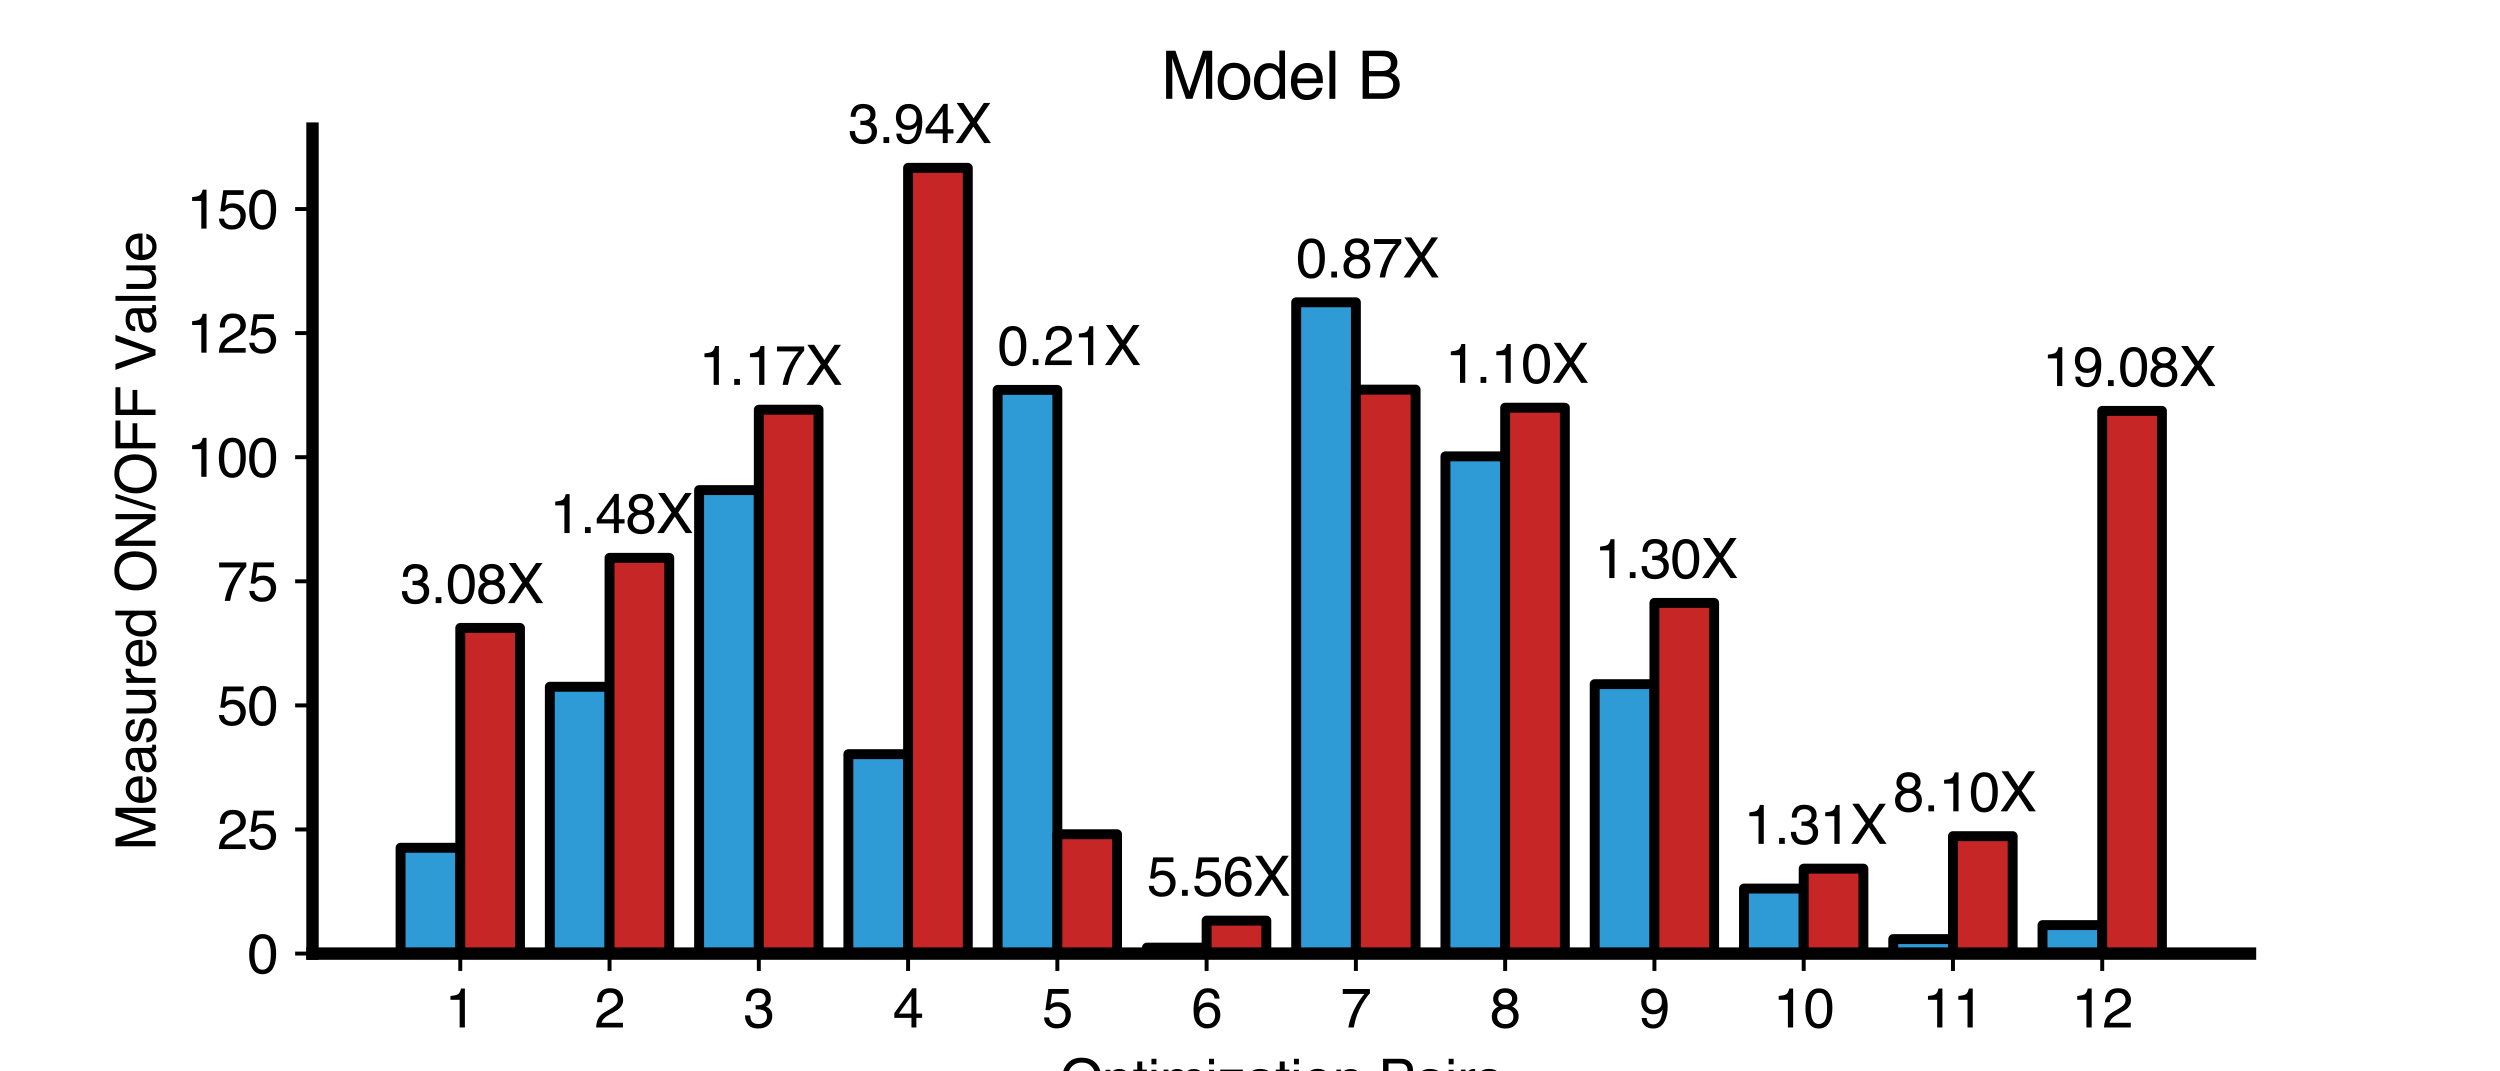 <?xml version="1.0" encoding="utf-8" standalone="no"?>
<!DOCTYPE svg PUBLIC "-//W3C//DTD SVG 1.1//EN"
  "http://www.w3.org/Graphics/SVG/1.1/DTD/svg11.dtd">
<svg xmlns:xlink="http://www.w3.org/1999/xlink" width="504pt" height="216pt" viewBox="0 0 504 216" xmlns="http://www.w3.org/2000/svg" version="1.1">
 <defs>
  <style type="text/css">*{stroke-linejoin: round; stroke-linecap: butt}</style>
 </defs>
 <g id="figure_1">
  <g id="patch_1">
   <path d="M 0 216 
L 504 216 
L 504 0 
L 0 0 
L 0 216 
z
" style="fill: none"/>
  </g>
  <g id="axes_1">
   <g id="patch_2">
    <path d="M 63 192.24 
L 453.6 192.24 
L 453.6 25.92 
L 63 25.92 
L 63 192.24 
z
" style="fill: none"/>
   </g>
   <g id="matplotlib.axis_1">
    <g id="xtick_1">
     <g id="line2d_1">
      <defs>
       <path id="m442613104b" d="M 0 0 
L 0 3.5 
" style="stroke: #000000; stroke-width: 0.8"/>
      </defs>
      <g>
       <use xlink:href="#m442613104b" x="92.792" y="192.24" style="stroke: #000000; stroke-width: 0.8"/>
      </g>
     </g>
     <g id="text_1">
      <!-- 1 -->
      <g transform="translate(89.733 207.131) scale(0.11 -0.11)">
       <defs>
        <path id="Helvetica-31" d="M 613 3169 
L 613 3600 
Q 1222 3659 1462 3798 
Q 1703 3938 1822 4456 
L 2266 4456 
L 2266 0 
L 1666 0 
L 1666 3169 
L 613 3169 
z
" transform="scale(0.016)"/>
       </defs>
       <use xlink:href="#Helvetica-31"/>
      </g>
     </g>
    </g>
    <g id="xtick_2">
     <g id="line2d_2">
      <g>
       <use xlink:href="#m442613104b" x="122.884" y="192.24" style="stroke: #000000; stroke-width: 0.8"/>
      </g>
     </g>
     <g id="text_2">
      <!-- 2 -->
      <g transform="translate(119.825 207.131) scale(0.11 -0.11)">
       <defs>
        <path id="Helvetica-32" d="M 200 0 
Q 231 578 439 1006 
Q 647 1434 1250 1784 
L 1850 2131 
Q 2253 2366 2416 2531 
Q 2672 2791 2672 3125 
Q 2672 3516 2437 3745 
Q 2203 3975 1813 3975 
Q 1234 3975 1013 3538 
Q 894 3303 881 2888 
L 309 2888 
Q 319 3472 525 3841 
Q 891 4491 1816 4491 
Q 2584 4491 2939 4075 
Q 3294 3659 3294 3150 
Q 3294 2613 2916 2231 
Q 2697 2009 2131 1694 
L 1703 1456 
Q 1397 1288 1222 1134 
Q 909 863 828 531 
L 3272 531 
L 3272 0 
L 200 0 
z
" transform="scale(0.016)"/>
       </defs>
       <use xlink:href="#Helvetica-32"/>
      </g>
     </g>
    </g>
    <g id="xtick_3">
     <g id="line2d_3">
      <g>
       <use xlink:href="#m442613104b" x="152.976" y="192.24" style="stroke: #000000; stroke-width: 0.8"/>
      </g>
     </g>
     <g id="text_3">
      <!-- 3 -->
      <g transform="translate(149.918 207.131) scale(0.11 -0.11)">
       <defs>
        <path id="Helvetica-33" d="M 1663 -122 
Q 869 -122 511 314 
Q 153 750 153 1375 
L 741 1375 
Q 778 941 903 744 
Q 1122 391 1694 391 
Q 2138 391 2406 628 
Q 2675 866 2675 1241 
Q 2675 1703 2392 1887 
Q 2109 2072 1606 2072 
Q 1550 2072 1492 2070 
Q 1434 2069 1375 2066 
L 1375 2563 
Q 1463 2553 1522 2550 
Q 1581 2547 1650 2547 
Q 1966 2547 2169 2647 
Q 2525 2822 2525 3272 
Q 2525 3606 2287 3787 
Q 2050 3969 1734 3969 
Q 1172 3969 956 3594 
Q 838 3388 822 3006 
L 266 3006 
Q 266 3506 466 3856 
Q 809 4481 1675 4481 
Q 2359 4481 2734 4176 
Q 3109 3872 3109 3294 
Q 3109 2881 2888 2625 
Q 2750 2466 2531 2375 
Q 2884 2278 3082 2001 
Q 3281 1725 3281 1325 
Q 3281 684 2859 281 
Q 2438 -122 1663 -122 
z
" transform="scale(0.016)"/>
       </defs>
       <use xlink:href="#Helvetica-33"/>
      </g>
     </g>
    </g>
    <g id="xtick_4">
     <g id="line2d_4">
      <g>
       <use xlink:href="#m442613104b" x="183.069" y="192.24" style="stroke: #000000; stroke-width: 0.8"/>
      </g>
     </g>
     <g id="text_4">
      <!-- 4 -->
      <g transform="translate(180.01 207.131) scale(0.11 -0.11)">
       <defs>
        <path id="Helvetica-34" d="M 2116 1584 
L 2116 3613 
L 681 1584 
L 2116 1584 
z
M 2125 0 
L 2125 1094 
L 163 1094 
L 163 1644 
L 2213 4488 
L 2688 4488 
L 2688 1584 
L 3347 1584 
L 3347 1094 
L 2688 1094 
L 2688 0 
L 2125 0 
z
" transform="scale(0.016)"/>
       </defs>
       <use xlink:href="#Helvetica-34"/>
      </g>
     </g>
    </g>
    <g id="xtick_5">
     <g id="line2d_5">
      <g>
       <use xlink:href="#m442613104b" x="213.161" y="192.24" style="stroke: #000000; stroke-width: 0.8"/>
      </g>
     </g>
     <g id="text_5">
      <!-- 5 -->
      <g transform="translate(210.103 207.131) scale(0.11 -0.11)">
       <defs>
        <path id="Helvetica-35" d="M 791 1141 
Q 847 659 1238 475 
Q 1438 381 1700 381 
Q 2200 381 2440 700 
Q 2681 1019 2681 1406 
Q 2681 1875 2395 2131 
Q 2109 2388 1709 2388 
Q 1419 2388 1211 2275 
Q 1003 2163 856 1963 
L 369 1991 
L 709 4400 
L 3034 4400 
L 3034 3856 
L 1131 3856 
L 941 2613 
Q 1097 2731 1238 2791 
Q 1488 2894 1816 2894 
Q 2431 2894 2859 2497 
Q 3288 2100 3288 1491 
Q 3288 856 2895 371 
Q 2503 -113 1644 -113 
Q 1097 -113 676 195 
Q 256 503 206 1141 
L 791 1141 
z
" transform="scale(0.016)"/>
       </defs>
       <use xlink:href="#Helvetica-35"/>
      </g>
     </g>
    </g>
    <g id="xtick_6">
     <g id="line2d_6">
      <g>
       <use xlink:href="#m442613104b" x="243.254" y="192.24" style="stroke: #000000; stroke-width: 0.8"/>
      </g>
     </g>
     <g id="text_6">
      <!-- 6 -->
      <g transform="translate(240.195 207.131) scale(0.11 -0.11)">
       <defs>
        <path id="Helvetica-36" d="M 1872 4494 
Q 2622 4494 2917 4105 
Q 3213 3716 3213 3303 
L 2656 3303 
Q 2606 3569 2497 3719 
Q 2294 4000 1881 4000 
Q 1409 4000 1131 3564 
Q 853 3128 822 2316 
Q 1016 2600 1309 2741 
Q 1578 2866 1909 2866 
Q 2472 2866 2890 2506 
Q 3309 2147 3309 1434 
Q 3309 825 2912 354 
Q 2516 -116 1781 -116 
Q 1153 -116 697 361 
Q 241 838 241 1966 
Q 241 2800 444 3381 
Q 834 4494 1872 4494 
z
M 1831 384 
Q 2275 384 2495 682 
Q 2716 981 2716 1388 
Q 2716 1731 2519 2042 
Q 2322 2353 1803 2353 
Q 1441 2353 1167 2112 
Q 894 1872 894 1388 
Q 894 963 1142 673 
Q 1391 384 1831 384 
z
" transform="scale(0.016)"/>
       </defs>
       <use xlink:href="#Helvetica-36"/>
      </g>
     </g>
    </g>
    <g id="xtick_7">
     <g id="line2d_7">
      <g>
       <use xlink:href="#m442613104b" x="273.346" y="192.24" style="stroke: #000000; stroke-width: 0.8"/>
      </g>
     </g>
     <g id="text_7">
      <!-- 7 -->
      <g transform="translate(270.288 207.131) scale(0.11 -0.11)">
       <defs>
        <path id="Helvetica-37" d="M 3347 4400 
L 3347 3909 
Q 3131 3700 2773 3181 
Q 2416 2663 2141 2063 
Q 1869 1478 1728 997 
Q 1638 688 1494 0 
L 872 0 
Q 1084 1281 1809 2550 
Q 2238 3294 2709 3834 
L 234 3834 
L 234 4400 
L 3347 4400 
z
" transform="scale(0.016)"/>
       </defs>
       <use xlink:href="#Helvetica-37"/>
      </g>
     </g>
    </g>
    <g id="xtick_8">
     <g id="line2d_8">
      <g>
       <use xlink:href="#m442613104b" x="303.439" y="192.24" style="stroke: #000000; stroke-width: 0.8"/>
      </g>
     </g>
     <g id="text_8">
      <!-- 8 -->
      <g transform="translate(300.38 207.131) scale(0.11 -0.11)">
       <defs>
        <path id="Helvetica-38" d="M 1741 2600 
Q 2113 2600 2322 2808 
Q 2531 3016 2531 3303 
Q 2531 3553 2331 3762 
Q 2131 3972 1722 3972 
Q 1316 3972 1134 3762 
Q 953 3553 953 3272 
Q 953 2956 1187 2778 
Q 1422 2600 1741 2600 
z
M 1775 384 
Q 2166 384 2423 595 
Q 2681 806 2681 1225 
Q 2681 1659 2415 1884 
Q 2150 2109 1734 2109 
Q 1331 2109 1076 1879 
Q 822 1650 822 1244 
Q 822 894 1055 639 
Q 1288 384 1775 384 
z
M 975 2384 
Q 741 2484 609 2619 
Q 363 2869 363 3269 
Q 363 3769 725 4128 
Q 1088 4488 1753 4488 
Q 2397 4488 2762 4148 
Q 3128 3809 3128 3356 
Q 3128 2938 2916 2678 
Q 2797 2531 2547 2391 
Q 2825 2263 2984 2097 
Q 3281 1784 3281 1284 
Q 3281 694 2884 283 
Q 2488 -128 1763 -128 
Q 1109 -128 657 226 
Q 206 581 206 1256 
Q 206 1653 400 1942 
Q 594 2231 975 2384 
z
" transform="scale(0.016)"/>
       </defs>
       <use xlink:href="#Helvetica-38"/>
      </g>
     </g>
    </g>
    <g id="xtick_9">
     <g id="line2d_9">
      <g>
       <use xlink:href="#m442613104b" x="333.531" y="192.24" style="stroke: #000000; stroke-width: 0.8"/>
      </g>
     </g>
     <g id="text_9">
      <!-- 9 -->
      <g transform="translate(330.473 207.131) scale(0.11 -0.11)">
       <defs>
        <path id="Helvetica-39" d="M 850 1081 
Q 875 616 1209 438 
Q 1381 344 1597 344 
Q 2000 344 2284 680 
Q 2569 1016 2688 2044 
Q 2500 1747 2223 1626 
Q 1947 1506 1628 1506 
Q 981 1506 604 1909 
Q 228 2313 228 2947 
Q 228 3556 600 4018 
Q 972 4481 1697 4481 
Q 2675 4481 3047 3600 
Q 3253 3116 3253 2388 
Q 3253 1566 3006 931 
Q 2597 -125 1619 -125 
Q 963 -125 622 219 
Q 281 563 281 1081 
L 850 1081 
z
M 1703 2000 
Q 2038 2000 2314 2220 
Q 2591 2441 2591 2991 
Q 2591 3484 2342 3726 
Q 2094 3969 1709 3969 
Q 1297 3969 1055 3692 
Q 813 3416 813 2953 
Q 813 2516 1025 2258 
Q 1238 2000 1703 2000 
z
" transform="scale(0.016)"/>
       </defs>
       <use xlink:href="#Helvetica-39"/>
      </g>
     </g>
    </g>
    <g id="xtick_10">
     <g id="line2d_10">
      <g>
       <use xlink:href="#m442613104b" x="363.624" y="192.24" style="stroke: #000000; stroke-width: 0.8"/>
      </g>
     </g>
     <g id="text_10">
      <!-- 10 -->
      <g transform="translate(357.507 207.131) scale(0.11 -0.11)">
       <defs>
        <path id="Helvetica-30" d="M 1731 4475 
Q 2600 4475 2988 3759 
Q 3288 3206 3288 2244 
Q 3288 1331 3016 734 
Q 2622 -122 1728 -122 
Q 922 -122 528 578 
Q 200 1163 200 2147 
Q 200 2909 397 3456 
Q 766 4475 1731 4475 
z
M 1725 391 
Q 2163 391 2422 778 
Q 2681 1166 2681 2222 
Q 2681 2984 2493 3476 
Q 2306 3969 1766 3969 
Q 1269 3969 1039 3501 
Q 809 3034 809 2125 
Q 809 1441 956 1025 
Q 1181 391 1725 391 
z
" transform="scale(0.016)"/>
       </defs>
       <use xlink:href="#Helvetica-31"/>
       <use xlink:href="#Helvetica-30" x="55.615"/>
      </g>
     </g>
    </g>
    <g id="xtick_11">
     <g id="line2d_11">
      <g>
       <use xlink:href="#m442613104b" x="393.716" y="192.24" style="stroke: #000000; stroke-width: 0.8"/>
      </g>
     </g>
     <g id="text_11">
      <!-- 11 -->
      <g transform="translate(387.599 207.131) scale(0.11 -0.11)">
       <use xlink:href="#Helvetica-31"/>
       <use xlink:href="#Helvetica-31" x="55.615"/>
      </g>
     </g>
    </g>
    <g id="xtick_12">
     <g id="line2d_12">
      <g>
       <use xlink:href="#m442613104b" x="423.808" y="192.24" style="stroke: #000000; stroke-width: 0.8"/>
      </g>
     </g>
     <g id="text_12">
      <!-- 12 -->
      <g transform="translate(417.691 207.131) scale(0.11 -0.11)">
       <use xlink:href="#Helvetica-31"/>
       <use xlink:href="#Helvetica-32" x="55.615"/>
      </g>
     </g>
    </g>
    <g id="text_13">
     <!-- Optimization Pairs -->
     <g transform="translate(213.676 221.529) scale(0.11 -0.11)">
      <defs>
       <path id="Helvetica-4f" d="M 2469 4716 
Q 3684 4716 4269 3934 
Q 4725 3325 4725 2375 
Q 4725 1347 4203 666 
Q 3591 -134 2456 -134 
Q 1397 -134 791 566 
Q 250 1241 250 2272 
Q 250 3203 713 3866 
Q 1306 4716 2469 4716 
z
M 2531 422 
Q 3353 422 3720 1011 
Q 4088 1600 4088 2366 
Q 4088 3175 3664 3669 
Q 3241 4163 2506 4163 
Q 1794 4163 1344 3673 
Q 894 3184 894 2231 
Q 894 1469 1280 945 
Q 1666 422 2531 422 
z
M 2488 4716 
L 2488 4716 
z
" transform="scale(0.016)"/>
       <path id="Helvetica-70" d="M 1825 378 
Q 2219 378 2480 708 
Q 2741 1038 2741 1694 
Q 2741 2094 2625 2381 
Q 2406 2934 1825 2934 
Q 1241 2934 1025 2350 
Q 909 2038 909 1556 
Q 909 1169 1025 897 
Q 1244 378 1825 378 
z
M 369 3331 
L 916 3331 
L 916 2888 
Q 1084 3116 1284 3241 
Q 1569 3428 1953 3428 
Q 2522 3428 2919 2992 
Q 3316 2556 3316 1747 
Q 3316 653 2744 184 
Q 2381 -113 1900 -113 
Q 1522 -113 1266 53 
Q 1116 147 931 375 
L 931 -1334 
L 369 -1334 
L 369 3331 
z
" transform="scale(0.016)"/>
       <path id="Helvetica-74" d="M 525 4281 
L 1094 4281 
L 1094 3347 
L 1628 3347 
L 1628 2888 
L 1094 2888 
L 1094 703 
Q 1094 528 1213 469 
Q 1278 434 1431 434 
Q 1472 434 1519 436 
Q 1566 438 1628 444 
L 1628 0 
Q 1531 -28 1426 -40 
Q 1322 -53 1200 -53 
Q 806 -53 665 148 
Q 525 350 525 672 
L 525 2888 
L 72 2888 
L 72 3347 
L 525 3347 
L 525 4281 
z
" transform="scale(0.016)"/>
       <path id="Helvetica-69" d="M 413 3331 
L 984 3331 
L 984 0 
L 413 0 
L 413 3331 
z
M 413 4591 
L 984 4591 
L 984 3953 
L 413 3953 
L 413 4591 
z
" transform="scale(0.016)"/>
       <path id="Helvetica-6d" d="M 413 3347 
L 969 3347 
L 969 2872 
Q 1169 3119 1331 3231 
Q 1609 3422 1963 3422 
Q 2363 3422 2606 3225 
Q 2744 3113 2856 2894 
Q 3044 3163 3297 3292 
Q 3550 3422 3866 3422 
Q 4541 3422 4784 2934 
Q 4916 2672 4916 2228 
L 4916 0 
L 4331 0 
L 4331 2325 
Q 4331 2659 4164 2784 
Q 3997 2909 3756 2909 
Q 3425 2909 3186 2687 
Q 2947 2466 2947 1947 
L 2947 0 
L 2375 0 
L 2375 2184 
Q 2375 2525 2294 2681 
Q 2166 2916 1816 2916 
Q 1497 2916 1236 2669 
Q 975 2422 975 1775 
L 975 0 
L 413 0 
L 413 3347 
z
" transform="scale(0.016)"/>
       <path id="Helvetica-7a" d="M 163 444 
L 2147 2844 
L 309 2844 
L 309 3347 
L 2903 3347 
L 2903 2888 
L 931 503 
L 2963 503 
L 2963 0 
L 163 0 
L 163 444 
z
M 1609 3428 
L 1609 3428 
z
" transform="scale(0.016)"/>
       <path id="Helvetica-61" d="M 844 891 
Q 844 647 1022 506 
Q 1200 366 1444 366 
Q 1741 366 2019 503 
Q 2488 731 2488 1250 
L 2488 1703 
Q 2384 1638 2221 1594 
Q 2059 1550 1903 1531 
L 1563 1488 
Q 1256 1447 1103 1359 
Q 844 1213 844 891 
z
M 2206 2028 
Q 2400 2053 2466 2191 
Q 2503 2266 2503 2406 
Q 2503 2694 2298 2823 
Q 2094 2953 1713 2953 
Q 1272 2953 1088 2716 
Q 984 2584 953 2325 
L 428 2325 
Q 444 2944 830 3186 
Q 1216 3428 1725 3428 
Q 2316 3428 2684 3203 
Q 3050 2978 3050 2503 
L 3050 575 
Q 3050 488 3086 434 
Q 3122 381 3238 381 
Q 3275 381 3322 386 
Q 3369 391 3422 400 
L 3422 -16 
Q 3291 -53 3222 -62 
Q 3153 -72 3034 -72 
Q 2744 -72 2613 134 
Q 2544 244 2516 444 
Q 2344 219 2022 53 
Q 1700 -113 1313 -113 
Q 847 -113 551 170 
Q 256 453 256 878 
Q 256 1344 547 1600 
Q 838 1856 1309 1916 
L 2206 2028 
z
M 1741 3428 
L 1741 3428 
z
" transform="scale(0.016)"/>
       <path id="Helvetica-6f" d="M 1741 363 
Q 2300 363 2508 786 
Q 2716 1209 2716 1728 
Q 2716 2197 2566 2491 
Q 2328 2953 1747 2953 
Q 1231 2953 997 2559 
Q 763 2166 763 1609 
Q 763 1075 997 719 
Q 1231 363 1741 363 
z
M 1763 3444 
Q 2409 3444 2856 3012 
Q 3303 2581 3303 1744 
Q 3303 934 2909 406 
Q 2516 -122 1688 -122 
Q 997 -122 590 345 
Q 184 813 184 1600 
Q 184 2444 612 2944 
Q 1041 3444 1763 3444 
z
M 1744 3428 
L 1744 3428 
z
" transform="scale(0.016)"/>
       <path id="Helvetica-6e" d="M 413 3347 
L 947 3347 
L 947 2872 
Q 1184 3166 1450 3294 
Q 1716 3422 2041 3422 
Q 2753 3422 3003 2925 
Q 3141 2653 3141 2147 
L 3141 0 
L 2569 0 
L 2569 2109 
Q 2569 2416 2478 2603 
Q 2328 2916 1934 2916 
Q 1734 2916 1606 2875 
Q 1375 2806 1200 2600 
Q 1059 2434 1017 2257 
Q 975 2081 975 1753 
L 975 0 
L 413 0 
L 413 3347 
z
M 1734 3428 
L 1734 3428 
z
" transform="scale(0.016)"/>
       <path id="Helvetica-20" transform="scale(0.016)"/>
       <path id="Helvetica-50" d="M 547 4591 
L 2613 4591 
Q 3225 4591 3600 4245 
Q 3975 3900 3975 3275 
Q 3975 2738 3640 2339 
Q 3306 1941 2613 1941 
L 1169 1941 
L 1169 0 
L 547 0 
L 547 4591 
z
M 3347 3272 
Q 3347 3778 2972 3959 
Q 2766 4056 2406 4056 
L 1169 4056 
L 1169 2466 
L 2406 2466 
Q 2825 2466 3086 2644 
Q 3347 2822 3347 3272 
z
" transform="scale(0.016)"/>
       <path id="Helvetica-72" d="M 428 3347 
L 963 3347 
L 963 2769 
Q 1028 2938 1284 3180 
Q 1541 3422 1875 3422 
Q 1891 3422 1928 3419 
Q 1966 3416 2056 3406 
L 2056 2813 
Q 2006 2822 1964 2825 
Q 1922 2828 1872 2828 
Q 1447 2828 1219 2554 
Q 991 2281 991 1925 
L 991 0 
L 428 0 
L 428 3347 
z
" transform="scale(0.016)"/>
       <path id="Helvetica-73" d="M 747 1050 
Q 772 769 888 619 
Q 1100 347 1625 347 
Q 1938 347 2175 483 
Q 2413 619 2413 903 
Q 2413 1119 2222 1231 
Q 2100 1300 1741 1391 
L 1294 1503 
Q 866 1609 663 1741 
Q 300 1969 300 2372 
Q 300 2847 642 3140 
Q 984 3434 1563 3434 
Q 2319 3434 2653 2991 
Q 2863 2709 2856 2384 
L 2325 2384 
Q 2309 2575 2191 2731 
Q 1997 2953 1519 2953 
Q 1200 2953 1036 2831 
Q 872 2709 872 2509 
Q 872 2291 1088 2159 
Q 1213 2081 1456 2022 
L 1828 1931 
Q 2434 1784 2641 1647 
Q 2969 1431 2969 969 
Q 2969 522 2630 197 
Q 2291 -128 1597 -128 
Q 850 -128 539 211 
Q 228 550 206 1050 
L 747 1050 
z
M 1578 3428 
L 1578 3428 
z
" transform="scale(0.016)"/>
      </defs>
      <use xlink:href="#Helvetica-4f"/>
      <use xlink:href="#Helvetica-70" x="77.783"/>
      <use xlink:href="#Helvetica-74" x="133.398"/>
      <use xlink:href="#Helvetica-69" x="161.182"/>
      <use xlink:href="#Helvetica-6d" x="183.398"/>
      <use xlink:href="#Helvetica-69" x="266.699"/>
      <use xlink:href="#Helvetica-7a" x="288.916"/>
      <use xlink:href="#Helvetica-61" x="338.916"/>
      <use xlink:href="#Helvetica-74" x="394.531"/>
      <use xlink:href="#Helvetica-69" x="422.314"/>
      <use xlink:href="#Helvetica-6f" x="444.531"/>
      <use xlink:href="#Helvetica-6e" x="500.146"/>
      <use xlink:href="#Helvetica-20" x="555.762"/>
      <use xlink:href="#Helvetica-50" x="583.545"/>
      <use xlink:href="#Helvetica-61" x="650.244"/>
      <use xlink:href="#Helvetica-69" x="705.859"/>
      <use xlink:href="#Helvetica-72" x="728.076"/>
      <use xlink:href="#Helvetica-73" x="761.377"/>
     </g>
    </g>
   </g>
   <g id="matplotlib.axis_2">
    <g id="ytick_1">
     <g id="line2d_13">
      <defs>
       <path id="m8c9bd31bc4" d="M 0 0 
L -3.5 0 
" style="stroke: #000000; stroke-width: 0.8"/>
      </defs>
      <g>
       <use xlink:href="#m8c9bd31bc4" x="63" y="192.24" style="stroke: #000000; stroke-width: 0.8"/>
      </g>
     </g>
     <g id="text_14">
      <!-- 0 -->
      <g transform="translate(49.883 196.185) scale(0.11 -0.11)">
       <use xlink:href="#Helvetica-30"/>
      </g>
     </g>
    </g>
    <g id="ytick_2">
     <g id="line2d_14">
      <g>
       <use xlink:href="#m8c9bd31bc4" x="63" y="167.223" style="stroke: #000000; stroke-width: 0.8"/>
      </g>
     </g>
     <g id="text_15">
      <!-- 25 -->
      <g transform="translate(43.766 171.169) scale(0.11 -0.11)">
       <use xlink:href="#Helvetica-32"/>
       <use xlink:href="#Helvetica-35" x="55.615"/>
      </g>
     </g>
    </g>
    <g id="ytick_3">
     <g id="line2d_15">
      <g>
       <use xlink:href="#m8c9bd31bc4" x="63" y="142.206" style="stroke: #000000; stroke-width: 0.8"/>
      </g>
     </g>
     <g id="text_16">
      <!-- 50 -->
      <g transform="translate(43.766 146.152) scale(0.11 -0.11)">
       <use xlink:href="#Helvetica-35"/>
       <use xlink:href="#Helvetica-30" x="55.615"/>
      </g>
     </g>
    </g>
    <g id="ytick_4">
     <g id="line2d_16">
      <g>
       <use xlink:href="#m8c9bd31bc4" x="63" y="117.19" style="stroke: #000000; stroke-width: 0.8"/>
      </g>
     </g>
     <g id="text_17">
      <!-- 75 -->
      <g transform="translate(43.766 121.135) scale(0.11 -0.11)">
       <use xlink:href="#Helvetica-37"/>
       <use xlink:href="#Helvetica-35" x="55.615"/>
      </g>
     </g>
    </g>
    <g id="ytick_5">
     <g id="line2d_17">
      <g>
       <use xlink:href="#m8c9bd31bc4" x="63" y="92.173" style="stroke: #000000; stroke-width: 0.8"/>
      </g>
     </g>
     <g id="text_18">
      <!-- 100 -->
      <g transform="translate(37.649 96.118) scale(0.11 -0.11)">
       <use xlink:href="#Helvetica-31"/>
       <use xlink:href="#Helvetica-30" x="55.615"/>
       <use xlink:href="#Helvetica-30" x="111.23"/>
      </g>
     </g>
    </g>
    <g id="ytick_6">
     <g id="line2d_18">
      <g>
       <use xlink:href="#m8c9bd31bc4" x="63" y="67.156" style="stroke: #000000; stroke-width: 0.8"/>
      </g>
     </g>
     <g id="text_19">
      <!-- 125 -->
      <g transform="translate(37.649 71.101) scale(0.11 -0.11)">
       <use xlink:href="#Helvetica-31"/>
       <use xlink:href="#Helvetica-32" x="55.615"/>
       <use xlink:href="#Helvetica-35" x="111.23"/>
      </g>
     </g>
    </g>
    <g id="ytick_7">
     <g id="line2d_19">
      <g>
       <use xlink:href="#m8c9bd31bc4" x="63" y="42.139" style="stroke: #000000; stroke-width: 0.8"/>
      </g>
     </g>
     <g id="text_20">
      <!-- 150 -->
      <g transform="translate(37.649 46.085) scale(0.11 -0.11)">
       <use xlink:href="#Helvetica-31"/>
       <use xlink:href="#Helvetica-35" x="55.615"/>
       <use xlink:href="#Helvetica-30" x="111.23"/>
      </g>
     </g>
    </g>
    <g id="text_21">
     <!-- Measured ON/OFF Value -->
     <g transform="translate(31.356 171.432) rotate(-90) scale(0.11 -0.11)">
      <defs>
       <path id="Helvetica-4d" d="M 472 4591 
L 1363 4591 
L 2681 709 
L 3991 4591 
L 4872 4591 
L 4872 0 
L 4281 0 
L 4281 2709 
Q 4281 2850 4287 3175 
Q 4294 3500 4294 3872 
L 2984 0 
L 2369 0 
L 1050 3872 
L 1050 3731 
Q 1050 3563 1058 3217 
Q 1066 2872 1066 2709 
L 1066 0 
L 472 0 
L 472 4591 
z
" transform="scale(0.016)"/>
       <path id="Helvetica-65" d="M 1806 3422 
Q 2163 3422 2497 3255 
Q 2831 3088 3006 2822 
Q 3175 2569 3231 2231 
Q 3281 2000 3281 1494 
L 828 1494 
Q 844 984 1069 676 
Q 1294 369 1766 369 
Q 2206 369 2469 659 
Q 2619 828 2681 1050 
L 3234 1050 
Q 3213 866 3089 639 
Q 2966 413 2813 269 
Q 2556 19 2178 -69 
Q 1975 -119 1719 -119 
Q 1094 -119 659 336 
Q 225 791 225 1609 
Q 225 2416 662 2919 
Q 1100 3422 1806 3422 
z
M 2703 1941 
Q 2669 2306 2544 2525 
Q 2313 2931 1772 2931 
Q 1384 2931 1121 2651 
Q 859 2372 844 1941 
L 2703 1941 
z
M 1753 3428 
L 1753 3428 
z
" transform="scale(0.016)"/>
       <path id="Helvetica-75" d="M 975 3347 
L 975 1125 
Q 975 869 1056 706 
Q 1206 406 1616 406 
Q 2203 406 2416 931 
Q 2531 1213 2531 1703 
L 2531 3347 
L 3094 3347 
L 3094 0 
L 2563 0 
L 2569 494 
Q 2459 303 2297 172 
Q 1975 -91 1516 -91 
Q 800 -91 541 388 
Q 400 644 400 1072 
L 400 3347 
L 975 3347 
z
M 1747 3428 
L 1747 3428 
z
" transform="scale(0.016)"/>
       <path id="Helvetica-64" d="M 769 1634 
Q 769 1097 997 734 
Q 1225 372 1728 372 
Q 2119 372 2370 708 
Q 2622 1044 2622 1672 
Q 2622 2306 2362 2611 
Q 2103 2916 1722 2916 
Q 1297 2916 1033 2591 
Q 769 2266 769 1634 
z
M 1616 3406 
Q 2000 3406 2259 3244 
Q 2409 3150 2600 2916 
L 2600 4606 
L 3141 4606 
L 3141 0 
L 2634 0 
L 2634 466 
Q 2438 156 2169 18 
Q 1900 -119 1553 -119 
Q 994 -119 584 351 
Q 175 822 175 1603 
Q 175 2334 548 2870 
Q 922 3406 1616 3406 
z
" transform="scale(0.016)"/>
       <path id="Helvetica-4e" d="M 488 4591 
L 1222 4591 
L 3541 872 
L 3541 4591 
L 4131 4591 
L 4131 0 
L 3434 0 
L 1081 3716 
L 1081 0 
L 488 0 
L 488 4591 
z
M 2269 4591 
L 2269 4591 
z
" transform="scale(0.016)"/>
       <path id="Helvetica-2f" d="M 1456 4591 
L 1931 4591 
L 475 0 
L 0 0 
L 1456 4591 
z
" transform="scale(0.016)"/>
       <path id="Helvetica-46" d="M 547 4591 
L 3731 4591 
L 3731 4028 
L 1169 4028 
L 1169 2634 
L 3422 2634 
L 3422 2088 
L 1169 2088 
L 1169 0 
L 547 0 
L 547 4591 
z
" transform="scale(0.016)"/>
       <path id="Helvetica-56" d="M 850 4591 
L 2169 681 
L 3472 4591 
L 4169 4591 
L 2494 0 
L 1834 0 
L 163 4591 
L 850 4591 
z
" transform="scale(0.016)"/>
       <path id="Helvetica-6c" d="M 428 4591 
L 991 4591 
L 991 0 
L 428 0 
L 428 4591 
z
" transform="scale(0.016)"/>
      </defs>
      <use xlink:href="#Helvetica-4d"/>
      <use xlink:href="#Helvetica-65" x="83.301"/>
      <use xlink:href="#Helvetica-61" x="138.916"/>
      <use xlink:href="#Helvetica-73" x="194.531"/>
      <use xlink:href="#Helvetica-75" x="244.531"/>
      <use xlink:href="#Helvetica-72" x="300.146"/>
      <use xlink:href="#Helvetica-65" x="333.447"/>
      <use xlink:href="#Helvetica-64" x="389.062"/>
      <use xlink:href="#Helvetica-20" x="444.678"/>
      <use xlink:href="#Helvetica-4f" x="472.461"/>
      <use xlink:href="#Helvetica-4e" x="550.244"/>
      <use xlink:href="#Helvetica-2f" x="622.461"/>
      <use xlink:href="#Helvetica-4f" x="650.244"/>
      <use xlink:href="#Helvetica-46" x="728.027"/>
      <use xlink:href="#Helvetica-46" x="789.111"/>
      <use xlink:href="#Helvetica-20" x="850.195"/>
      <use xlink:href="#Helvetica-56" x="877.979"/>
      <use xlink:href="#Helvetica-61" x="944.678"/>
      <use xlink:href="#Helvetica-6c" x="1000.293"/>
      <use xlink:href="#Helvetica-75" x="1022.51"/>
      <use xlink:href="#Helvetica-65" x="1078.125"/>
     </g>
    </g>
   </g>
   <g id="patch_3">
    <path d="M 80.755 192.24 
L 92.792 192.24 
L 92.792 170.905 
L 80.755 170.905 
z
" clip-path="url(#pb091fd39b2)" style="fill: #2e9ad6; stroke: #000000; stroke-width: 2; stroke-linejoin: miter"/>
   </g>
   <g id="patch_4">
    <path d="M 92.792 192.24 
L 104.829 192.24 
L 104.829 126.59 
L 92.792 126.59 
z
" clip-path="url(#pb091fd39b2)" style="fill: #c62626; stroke: #000000; stroke-width: 2; stroke-linejoin: miter"/>
   </g>
   <g id="patch_5">
    <path d="M 110.847 192.24 
L 122.884 192.24 
L 122.884 138.452 
L 110.847 138.452 
z
" clip-path="url(#pb091fd39b2)" style="fill: #2e9ad6; stroke: #000000; stroke-width: 2; stroke-linejoin: miter"/>
   </g>
   <g id="patch_6">
    <path d="M 122.884 192.24 
L 134.921 192.24 
L 134.921 112.464 
L 122.884 112.464 
z
" clip-path="url(#pb091fd39b2)" style="fill: #c62626; stroke: #000000; stroke-width: 2; stroke-linejoin: miter"/>
   </g>
   <g id="patch_7">
    <path d="M 140.939 192.24 
L 152.976 192.24 
L 152.976 98.804 
L 140.939 98.804 
z
" clip-path="url(#pb091fd39b2)" style="fill: #2e9ad6; stroke: #000000; stroke-width: 2; stroke-linejoin: miter"/>
   </g>
   <g id="patch_8">
    <path d="M 152.976 192.24 
L 165.013 192.24 
L 165.013 82.595 
L 152.976 82.595 
z
" clip-path="url(#pb091fd39b2)" style="fill: #c62626; stroke: #000000; stroke-width: 2; stroke-linejoin: miter"/>
   </g>
   <g id="patch_9">
    <path d="M 171.032 192.24 
L 183.069 192.24 
L 183.069 152.042 
L 171.032 152.042 
z
" clip-path="url(#pb091fd39b2)" style="fill: #2e9ad6; stroke: #000000; stroke-width: 2; stroke-linejoin: miter"/>
   </g>
   <g id="patch_10">
    <path d="M 183.069 192.24 
L 195.106 192.24 
L 195.106 33.84 
L 183.069 33.84 
z
" clip-path="url(#pb091fd39b2)" style="fill: #c62626; stroke: #000000; stroke-width: 2; stroke-linejoin: miter"/>
   </g>
   <g id="patch_11">
    <path d="M 201.124 192.24 
L 213.161 192.24 
L 213.161 78.604 
L 201.124 78.604 
z
" clip-path="url(#pb091fd39b2)" style="fill: #2e9ad6; stroke: #000000; stroke-width: 2; stroke-linejoin: miter"/>
   </g>
   <g id="patch_12">
    <path d="M 213.161 192.24 
L 225.198 192.24 
L 225.198 168.179 
L 213.161 168.179 
z
" clip-path="url(#pb091fd39b2)" style="fill: #c62626; stroke: #000000; stroke-width: 2; stroke-linejoin: miter"/>
   </g>
   <g id="patch_13">
    <path d="M 231.217 192.24 
L 243.254 192.24 
L 243.254 191.046 
L 231.217 191.046 
z
" clip-path="url(#pb091fd39b2)" style="fill: #2e9ad6; stroke: #000000; stroke-width: 2; stroke-linejoin: miter"/>
   </g>
   <g id="patch_14">
    <path d="M 243.254 192.24 
L 255.291 192.24 
L 255.291 185.596 
L 243.254 185.596 
z
" clip-path="url(#pb091fd39b2)" style="fill: #c62626; stroke: #000000; stroke-width: 2; stroke-linejoin: miter"/>
   </g>
   <g id="patch_15">
    <path d="M 261.309 192.24 
L 273.346 192.24 
L 273.346 60.946 
L 261.309 60.946 
z
" clip-path="url(#pb091fd39b2)" style="fill: #2e9ad6; stroke: #000000; stroke-width: 2; stroke-linejoin: miter"/>
   </g>
   <g id="patch_16">
    <path d="M 273.346 192.24 
L 285.383 192.24 
L 285.383 78.545 
L 273.346 78.545 
z
" clip-path="url(#pb091fd39b2)" style="fill: #c62626; stroke: #000000; stroke-width: 2; stroke-linejoin: miter"/>
   </g>
   <g id="patch_17">
    <path d="M 291.402 192.24 
L 303.439 192.24 
L 303.439 91.999 
L 291.402 91.999 
z
" clip-path="url(#pb091fd39b2)" style="fill: #2e9ad6; stroke: #000000; stroke-width: 2; stroke-linejoin: miter"/>
   </g>
   <g id="patch_18">
    <path d="M 303.439 192.24 
L 315.476 192.24 
L 315.476 82.195 
L 303.439 82.195 
z
" clip-path="url(#pb091fd39b2)" style="fill: #c62626; stroke: #000000; stroke-width: 2; stroke-linejoin: miter"/>
   </g>
   <g id="patch_19">
    <path d="M 321.494 192.24 
L 333.531 192.24 
L 333.531 137.922 
L 321.494 137.922 
z
" clip-path="url(#pb091fd39b2)" style="fill: #2e9ad6; stroke: #000000; stroke-width: 2; stroke-linejoin: miter"/>
   </g>
   <g id="patch_20">
    <path d="M 333.531 192.24 
L 345.568 192.24 
L 345.568 121.545 
L 333.531 121.545 
z
" clip-path="url(#pb091fd39b2)" style="fill: #c62626; stroke: #000000; stroke-width: 2; stroke-linejoin: miter"/>
   </g>
   <g id="patch_21">
    <path d="M 351.587 192.24 
L 363.624 192.24 
L 363.624 179.131 
L 351.587 179.131 
z
" clip-path="url(#pb091fd39b2)" style="fill: #2e9ad6; stroke: #000000; stroke-width: 2; stroke-linejoin: miter"/>
   </g>
   <g id="patch_22">
    <path d="M 363.624 192.24 
L 375.661 192.24 
L 375.661 175.121 
L 363.624 175.121 
z
" clip-path="url(#pb091fd39b2)" style="fill: #c62626; stroke: #000000; stroke-width: 2; stroke-linejoin: miter"/>
   </g>
   <g id="patch_23">
    <path d="M 381.679 192.24 
L 393.716 192.24 
L 393.716 189.318 
L 381.679 189.318 
z
" clip-path="url(#pb091fd39b2)" style="fill: #2e9ad6; stroke: #000000; stroke-width: 2; stroke-linejoin: miter"/>
   </g>
   <g id="patch_24">
    <path d="M 393.716 192.24 
L 405.753 192.24 
L 405.753 168.566 
L 393.716 168.566 
z
" clip-path="url(#pb091fd39b2)" style="fill: #c62626; stroke: #000000; stroke-width: 2; stroke-linejoin: miter"/>
   </g>
   <g id="patch_25">
    <path d="M 411.771 192.24 
L 423.808 192.24 
L 423.808 186.505 
L 411.771 186.505 
z
" clip-path="url(#pb091fd39b2)" style="fill: #2e9ad6; stroke: #000000; stroke-width: 2; stroke-linejoin: miter"/>
   </g>
   <g id="patch_26">
    <path d="M 423.808 192.24 
L 435.845 192.24 
L 435.845 82.837 
L 423.808 82.837 
z
" clip-path="url(#pb091fd39b2)" style="fill: #c62626; stroke: #000000; stroke-width: 2; stroke-linejoin: miter"/>
   </g>
   <g id="patch_27">
    <path d="M 63 192.24 
L 63 25.92 
" style="fill: none; stroke: #000000; stroke-width: 2.5; stroke-linejoin: miter; stroke-linecap: square"/>
   </g>
   <g id="patch_28">
    <path d="M 63 192.24 
L 453.6 192.24 
" style="fill: none; stroke: #000000; stroke-width: 2.5; stroke-linejoin: miter; stroke-linecap: square"/>
   </g>
   <g id="text_22">
    <!-- 3.08X -->
    <g transform="translate(80.755 121.586) scale(0.11 -0.11)">
     <defs>
      <path id="Helvetica-2e" d="M 547 681 
L 1200 681 
L 1200 0 
L 547 0 
L 547 681 
z
" transform="scale(0.016)"/>
      <path id="Helvetica-58" d="M 881 0 
L 131 0 
L 1775 2353 
L 234 4591 
L 1013 4591 
L 2184 2834 
L 3347 4591 
L 4088 4591 
L 2547 2353 
L 4163 0 
L 3391 0 
L 2153 1888 
L 881 0 
z
" transform="scale(0.016)"/>
     </defs>
     <use xlink:href="#Helvetica-33"/>
     <use xlink:href="#Helvetica-2e" x="55.615"/>
     <use xlink:href="#Helvetica-30" x="83.398"/>
     <use xlink:href="#Helvetica-38" x="139.014"/>
     <use xlink:href="#Helvetica-58" x="194.629"/>
    </g>
   </g>
   <g id="text_23">
    <!-- 1.48X -->
    <g transform="translate(110.847 107.461) scale(0.11 -0.11)">
     <use xlink:href="#Helvetica-31"/>
     <use xlink:href="#Helvetica-2e" x="55.615"/>
     <use xlink:href="#Helvetica-34" x="83.398"/>
     <use xlink:href="#Helvetica-38" x="139.014"/>
     <use xlink:href="#Helvetica-58" x="194.629"/>
    </g>
   </g>
   <g id="text_24">
    <!-- 1.17X -->
    <g transform="translate(140.939 77.592) scale(0.11 -0.11)">
     <use xlink:href="#Helvetica-31"/>
     <use xlink:href="#Helvetica-2e" x="55.615"/>
     <use xlink:href="#Helvetica-31" x="83.398"/>
     <use xlink:href="#Helvetica-37" x="139.014"/>
     <use xlink:href="#Helvetica-58" x="194.629"/>
    </g>
   </g>
   <g id="text_25">
    <!-- 3.94X -->
    <g transform="translate(171.032 28.837) scale(0.11 -0.11)">
     <use xlink:href="#Helvetica-33"/>
     <use xlink:href="#Helvetica-2e" x="55.615"/>
     <use xlink:href="#Helvetica-39" x="83.398"/>
     <use xlink:href="#Helvetica-34" x="139.014"/>
     <use xlink:href="#Helvetica-58" x="194.629"/>
    </g>
   </g>
   <g id="text_26">
    <!-- 0.21X -->
    <g transform="translate(201.124 73.601) scale(0.11 -0.11)">
     <use xlink:href="#Helvetica-30"/>
     <use xlink:href="#Helvetica-2e" x="55.615"/>
     <use xlink:href="#Helvetica-32" x="83.398"/>
     <use xlink:href="#Helvetica-31" x="139.014"/>
     <use xlink:href="#Helvetica-58" x="194.629"/>
    </g>
   </g>
   <g id="text_27">
    <!-- 5.56X -->
    <g transform="translate(231.217 180.593) scale(0.11 -0.11)">
     <use xlink:href="#Helvetica-35"/>
     <use xlink:href="#Helvetica-2e" x="55.615"/>
     <use xlink:href="#Helvetica-35" x="83.398"/>
     <use xlink:href="#Helvetica-36" x="139.014"/>
     <use xlink:href="#Helvetica-58" x="194.629"/>
    </g>
   </g>
   <g id="text_28">
    <!-- 0.87X -->
    <g transform="translate(261.309 55.943) scale(0.11 -0.11)">
     <use xlink:href="#Helvetica-30"/>
     <use xlink:href="#Helvetica-2e" x="55.615"/>
     <use xlink:href="#Helvetica-38" x="83.398"/>
     <use xlink:href="#Helvetica-37" x="139.014"/>
     <use xlink:href="#Helvetica-58" x="194.629"/>
    </g>
   </g>
   <g id="text_29">
    <!-- 1.10X -->
    <g transform="translate(291.402 77.192) scale(0.11 -0.11)">
     <use xlink:href="#Helvetica-31"/>
     <use xlink:href="#Helvetica-2e" x="55.615"/>
     <use xlink:href="#Helvetica-31" x="83.398"/>
     <use xlink:href="#Helvetica-30" x="139.014"/>
     <use xlink:href="#Helvetica-58" x="194.629"/>
    </g>
   </g>
   <g id="text_30">
    <!-- 1.30X -->
    <g transform="translate(321.494 116.542) scale(0.11 -0.11)">
     <use xlink:href="#Helvetica-31"/>
     <use xlink:href="#Helvetica-2e" x="55.615"/>
     <use xlink:href="#Helvetica-33" x="83.398"/>
     <use xlink:href="#Helvetica-30" x="139.014"/>
     <use xlink:href="#Helvetica-58" x="194.629"/>
    </g>
   </g>
   <g id="text_31">
    <!-- 1.31X -->
    <g transform="translate(351.587 170.118) scale(0.11 -0.11)">
     <use xlink:href="#Helvetica-31"/>
     <use xlink:href="#Helvetica-2e" x="55.615"/>
     <use xlink:href="#Helvetica-33" x="83.398"/>
     <use xlink:href="#Helvetica-31" x="139.014"/>
     <use xlink:href="#Helvetica-58" x="194.629"/>
    </g>
   </g>
   <g id="text_32">
    <!-- 8.10X -->
    <g transform="translate(381.679 163.562) scale(0.11 -0.11)">
     <use xlink:href="#Helvetica-38"/>
     <use xlink:href="#Helvetica-2e" x="55.615"/>
     <use xlink:href="#Helvetica-31" x="83.398"/>
     <use xlink:href="#Helvetica-30" x="139.014"/>
     <use xlink:href="#Helvetica-58" x="194.629"/>
    </g>
   </g>
   <g id="text_33">
    <!-- 19.08X -->
    <g transform="translate(411.771 77.833) scale(0.11 -0.11)">
     <use xlink:href="#Helvetica-31"/>
     <use xlink:href="#Helvetica-39" x="55.615"/>
     <use xlink:href="#Helvetica-2e" x="111.23"/>
     <use xlink:href="#Helvetica-30" x="139.014"/>
     <use xlink:href="#Helvetica-38" x="194.629"/>
     <use xlink:href="#Helvetica-58" x="250.244"/>
    </g>
   </g>
   <g id="text_34">
    <!-- Model B -->
    <g transform="translate(234.089 19.92) scale(0.132 -0.132)">
     <defs>
      <path id="Helvetica-42" d="M 2213 2650 
Q 2606 2650 2825 2759 
Q 3169 2931 3169 3378 
Q 3169 3828 2803 3984 
Q 2597 4072 2191 4072 
L 1081 4072 
L 1081 2650 
L 2213 2650 
z
M 2422 531 
Q 2994 531 3238 863 
Q 3391 1072 3391 1369 
Q 3391 1869 2944 2050 
Q 2706 2147 2316 2147 
L 1081 2147 
L 1081 531 
L 2422 531 
z
M 472 4591 
L 2444 4591 
Q 3250 4591 3591 4109 
Q 3791 3825 3791 3453 
Q 3791 3019 3544 2741 
Q 3416 2594 3175 2472 
Q 3528 2338 3703 2169 
Q 4013 1869 4013 1341 
Q 4013 897 3734 538 
Q 3319 0 2413 0 
L 472 0 
L 472 4591 
z
" transform="scale(0.016)"/>
     </defs>
     <use xlink:href="#Helvetica-4d"/>
     <use xlink:href="#Helvetica-6f" x="83.301"/>
     <use xlink:href="#Helvetica-64" x="138.916"/>
     <use xlink:href="#Helvetica-65" x="194.531"/>
     <use xlink:href="#Helvetica-6c" x="250.146"/>
     <use xlink:href="#Helvetica-20" x="272.363"/>
     <use xlink:href="#Helvetica-42" x="300.146"/>
    </g>
   </g>
  </g>
 </g>
 <defs>
  <clipPath id="pb091fd39b2">
   <rect x="63" y="25.92" width="390.6" height="166.32"/>
  </clipPath>
 </defs>
</svg>
